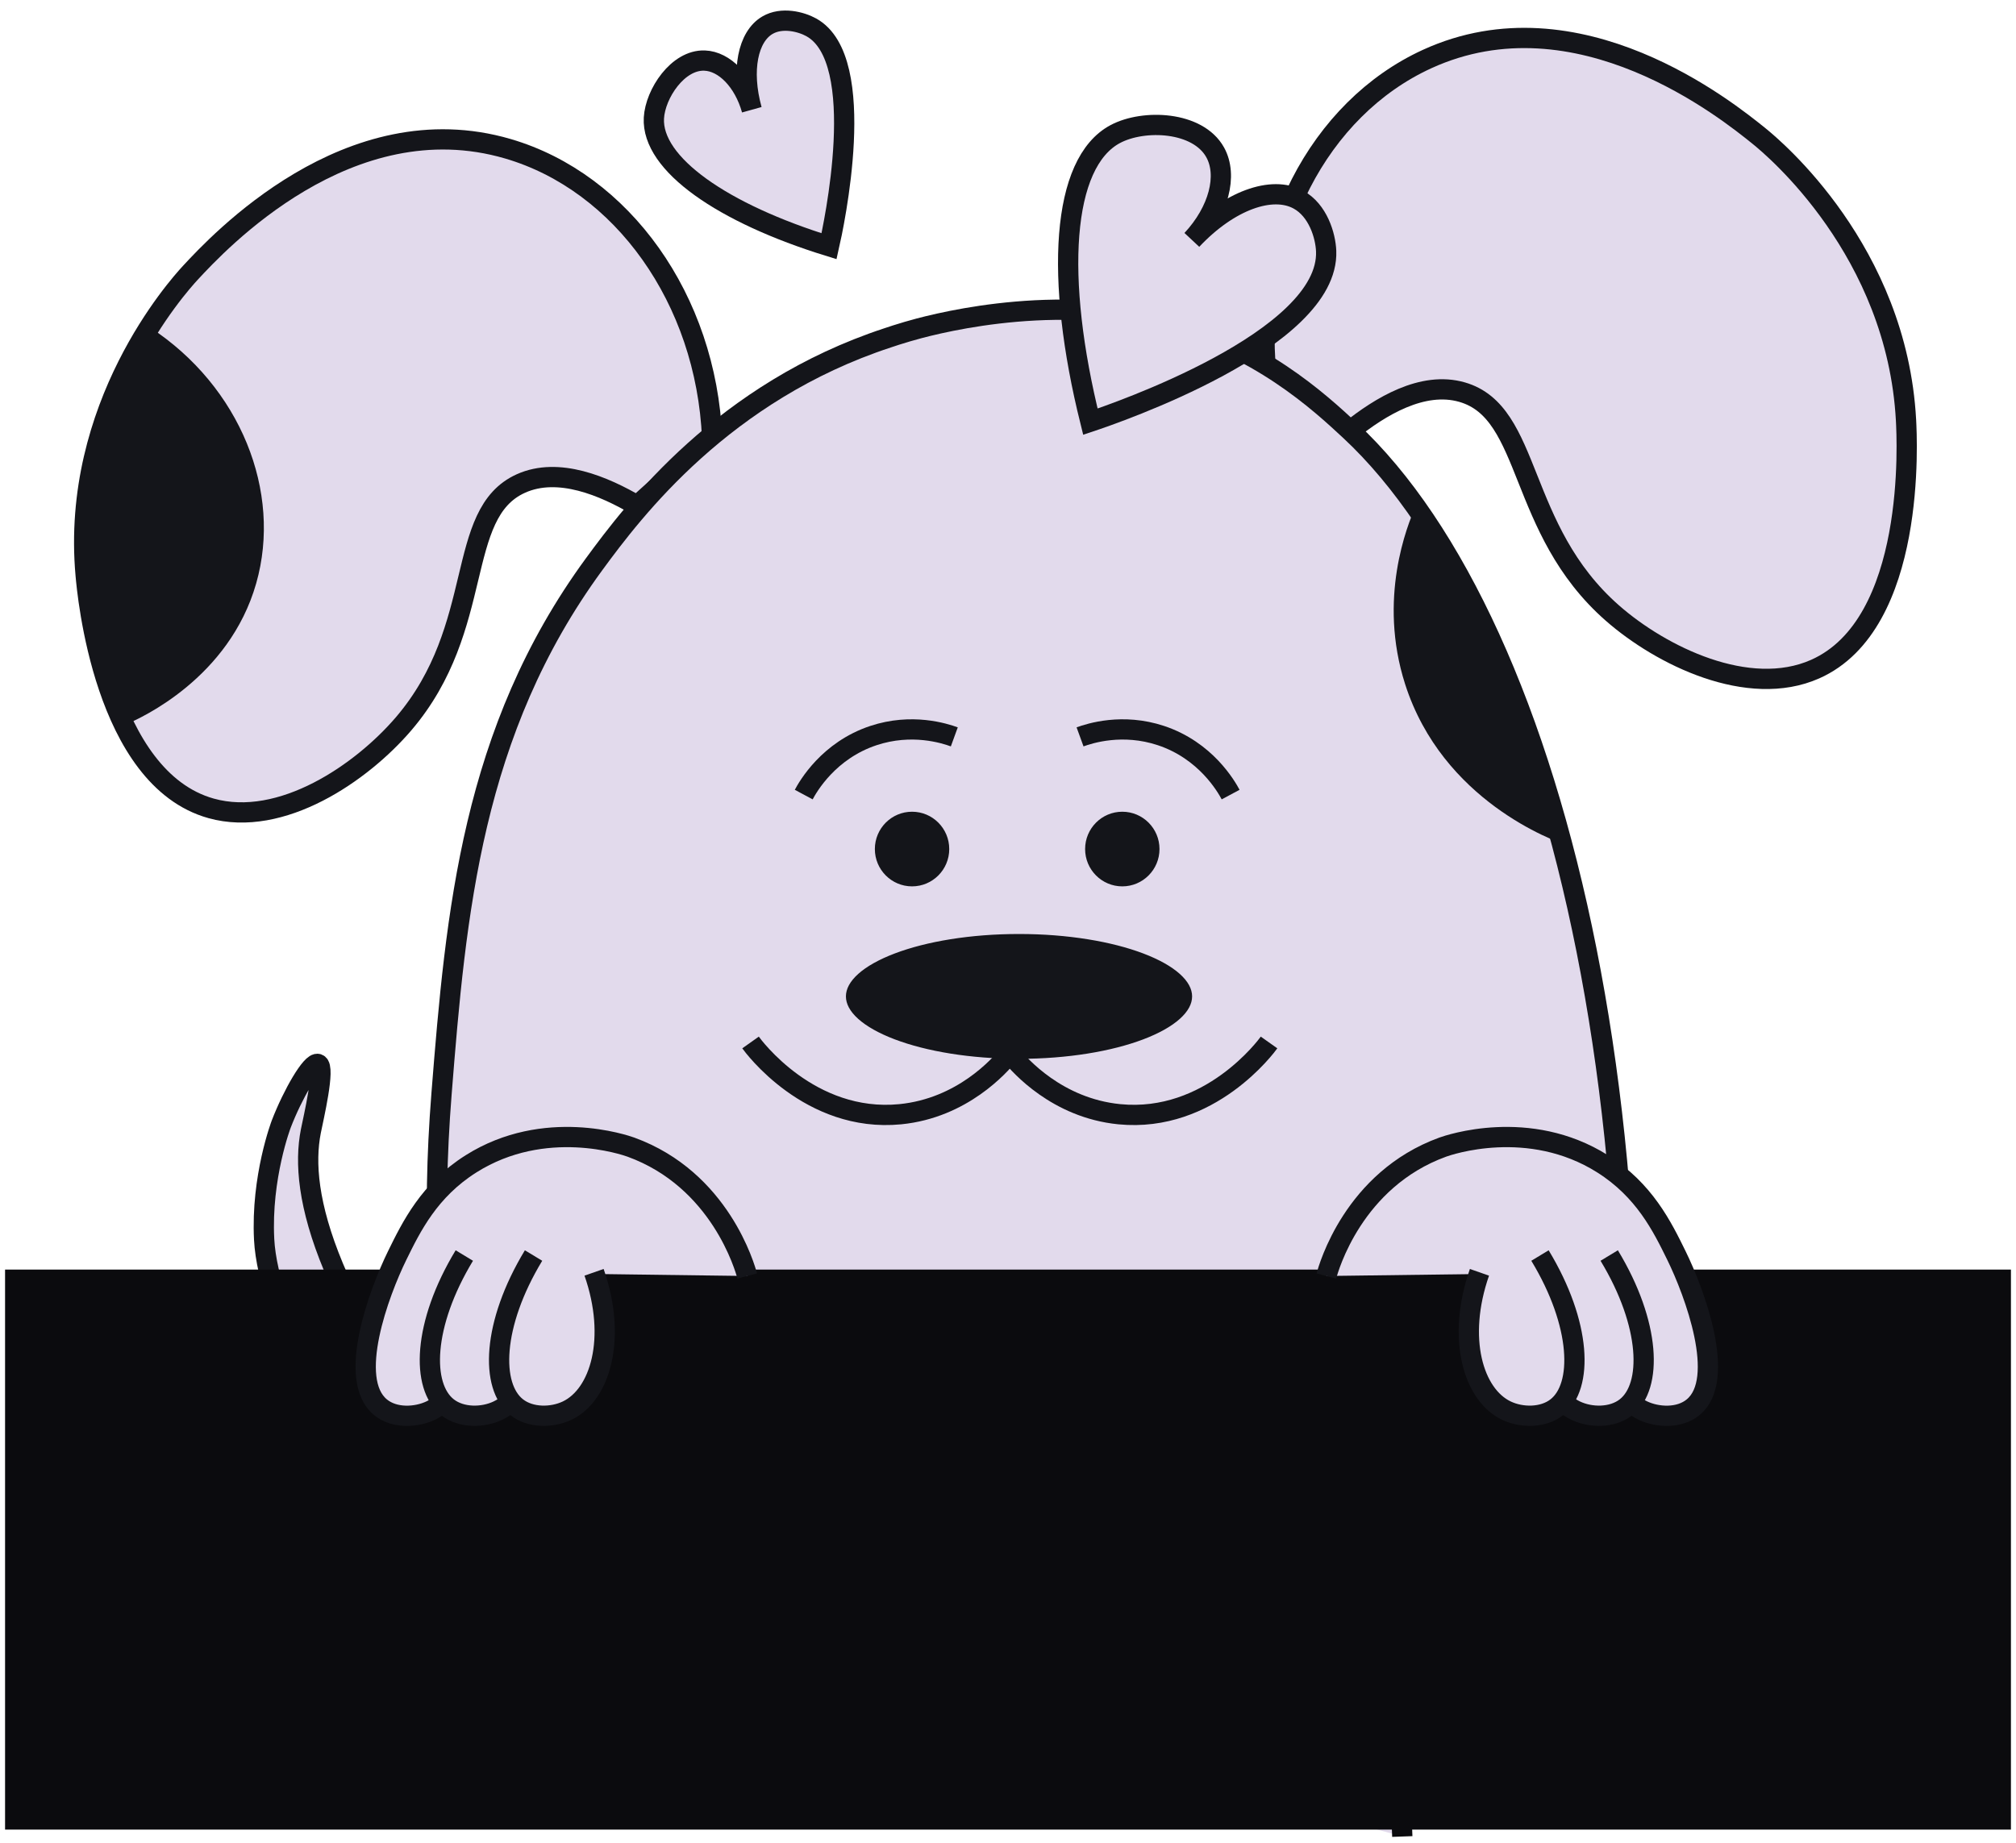 <svg width="199" height="182" viewBox="0 0 199 182" fill="none" xmlns="http://www.w3.org/2000/svg">
<g id="Welcome Dog" clip-path="url(#clip0_303_1545)">
<g id="Group">
<path id="Vector" d="M48.597 149.638C31.896 128.722 29.478 117.824 30.683 111.694C30.936 110.409 32.141 105.328 31.39 105.049C30.759 104.813 28.888 108.059 27.767 110.967C27.767 110.967 25.753 116.218 26.074 122.381C26.461 129.829 33.623 144.658 47.384 160.603C47.796 156.951 48.193 153.299 48.597 149.638Z" fill="#E2DAEC" stroke="#14151A" stroke-width="2" stroke-miterlimit="10"/>
<path id="Vector_2" d="M133.281 42.52C136.23 40.153 140.418 37.592 144.319 38.716C151.279 40.711 149.695 52.226 159.158 60.528C163.961 64.747 172.581 68.983 179.17 66.066C189.223 61.611 188.237 43.281 188.144 41.489C187.243 24.749 175.075 14.596 173.651 13.446C170.542 10.935 155.779 -0.994 140.873 5.828C130.18 10.724 123.633 23.329 124.998 36.983C127.762 38.826 130.526 40.678 133.281 42.52Z" fill="#E2DAEC" stroke="#14151A" stroke-width="2" stroke-miterlimit="10"/>
<path id="Vector_3" d="M62.888 49.918C59.627 47.999 55.119 46.071 51.42 47.737C44.813 50.713 48.024 61.873 39.85 71.451C35.696 76.313 27.776 81.749 20.841 79.813C10.249 76.854 8.614 58.567 8.454 56.775C6.954 40.086 17.546 28.283 18.785 26.939C21.506 24.006 34.407 10.081 50.139 14.689C61.422 17.994 69.705 29.535 70.294 43.239C67.826 45.471 65.357 47.695 62.888 49.918Z" fill="#E2DAEC" stroke="#14151A" stroke-width="2" stroke-miterlimit="10"/>
<g id="Vector_4">
<path d="M72.401 127.859C87.324 117.722 109.738 123.133 123.498 133.363C143.519 148.243 144.126 172.482 144.252 177.36" fill="#E2DAEC"/>
<path d="M72.401 127.859C87.324 117.722 109.738 123.133 123.498 133.363C143.519 148.243 144.126 172.482 144.252 177.36" stroke="#0B0B0E" stroke-width="2" stroke-miterlimit="10"/>
</g>
<g id="Vector_5">
<path d="M144.117 143.306C151.861 137.371 170.07 142.595 175.572 153.755C179.617 161.964 175.775 171.315 173.87 175.931" fill="#E2DAEC"/>
<path d="M144.117 143.306C151.861 137.371 170.07 142.595 175.572 153.755C179.617 161.964 175.775 171.315 173.87 175.931" stroke="#0B0B0E" stroke-width="2" stroke-miterlimit="10"/>
</g>
<g id="Vector_6">
<path d="M61.851 144.523C54.108 138.588 35.898 143.813 30.396 154.972C26.352 163.182 30.194 172.532 32.098 177.148" fill="#E2DAEC"/>
<path d="M61.851 144.523C54.108 138.588 35.898 143.813 30.396 154.972C26.352 163.182 30.194 172.532 32.098 177.148" stroke="#0B0B0E" stroke-width="2" stroke-miterlimit="10"/>
</g>
<g id="Vector_7">
<path d="M73.96 163.385C84.788 144.599 115.072 141.319 128.587 153.873C137.755 162.395 138.278 177.343 138.421 181.325" fill="#E2DAEC"/>
<path d="M73.96 163.385C84.788 144.599 115.072 141.319 128.587 153.873C137.755 162.395 138.278 177.343 138.421 181.325" stroke="#0B0B0E" stroke-width="2" stroke-miterlimit="10"/>
</g>
<g id="Vector_8">
<path d="M157.852 175.965C166.615 115.55 153.95 61.754 133.281 42.521C130.315 39.764 124.147 34.024 114.633 31.699C103.174 28.892 91.495 32.172 89.574 32.739C88.706 32.992 88.049 33.212 87.619 33.356C71.432 38.682 62.593 50.316 58.632 55.726C46.566 72.212 44.999 90.144 43.583 108.008C42.589 120.597 43.33 129.381 44.712 144.869" fill="#E2DAEC"/>
<path d="M157.852 175.965C166.615 115.55 153.95 61.754 133.281 42.521C130.315 39.764 124.147 34.024 114.633 31.699C103.174 28.892 91.495 32.172 89.574 32.739C88.706 32.992 88.049 33.212 87.619 33.356C71.432 38.682 62.593 50.316 58.632 55.726C46.566 72.212 44.999 90.144 43.583 108.008C42.589 120.597 43.33 129.381 44.712 144.869" stroke="#14151A" stroke-width="2" stroke-miterlimit="10"/>
</g>
<path id="Vector_9" d="M110.783 88.014C113.086 88.014 114.954 86.14 114.954 83.829C114.954 81.518 113.086 79.644 110.783 79.644C108.479 79.644 106.612 81.518 106.612 83.829C106.612 86.14 108.479 88.014 110.783 88.014Z" fill="#14151A" stroke="#E2DAEC" stroke-miterlimit="10"/>
<path id="Vector_10" d="M100.587 105.041C110.299 105.041 118.173 102.058 118.173 98.379C118.173 94.7 110.299 91.717 100.587 91.717C90.875 91.717 83.001 94.7 83.001 98.379C83.001 102.058 90.875 105.041 100.587 105.041Z" fill="#14151A" stroke="#E2DAEC" stroke-miterlimit="10"/>
<path id="Vector_11" d="M99.854 104.204C100.654 105.168 104.337 109.403 110.488 110.012C119.437 110.891 125.04 103.249 125.268 102.927" stroke="#14151A" stroke-width="2" stroke-miterlimit="10"/>
<path id="Vector_12" d="M99.5 104.204C98.7 105.168 95.017 109.403 88.866 110.012C79.917 110.891 74.314 103.249 74.086 102.927" stroke="#14151A" stroke-width="2" stroke-miterlimit="10"/>
<path id="Vector_13" d="M12.558 71.468C13.873 70.902 22.619 66.971 25.29 57.595C27.869 48.548 23.731 38.183 14.825 32.341C13.569 34.353 12.314 36.374 11.058 38.386C9.314 42.546 5.809 52.598 9.204 63.876C10.089 66.852 11.311 69.38 12.558 71.468Z" fill="#14151A"/>
<path id="Vector_14" d="M139.736 49.994C138.901 51.896 135.994 59.099 138.699 67.546C142.398 79.094 153.42 83.034 154.667 83.457C153.386 78.443 151.507 72.576 148.684 66.235C145.819 59.776 142.651 54.357 139.736 49.994Z" fill="#14151A"/>
<path id="Vector_15" d="M81.836 24.31C82.258 22.459 85.856 5.897 80.084 2.701C79.081 2.143 77.177 1.652 75.753 2.489C73.831 3.614 73.132 6.936 74.211 10.834C73.419 8.01 71.506 6.049 69.551 5.981C66.913 5.88 64.68 9.253 64.546 11.654C64.301 16.202 71.346 21.072 81.836 24.31Z" fill="#E2DAEC" stroke="#14151A" stroke-width="2" stroke-miterlimit="10"/>
<path id="Vector_16" d="M107.632 41.633C110.016 40.838 131.25 33.576 130.905 24.792C130.846 23.262 130.096 20.759 128.166 19.711C125.571 18.29 121.333 19.77 117.65 23.684C120.305 20.835 121.215 17.318 119.951 15.044C118.249 11.966 112.906 11.738 110.092 13.235C104.767 16.067 104.101 27.447 107.632 41.633Z" fill="#E2DAEC" stroke="#14151A" stroke-width="2" stroke-miterlimit="10"/>
<path id="Vector_17" d="M106.612 72.754C107.589 72.398 110.808 71.367 114.6 72.627C119.024 74.098 121.046 77.649 121.476 78.452" stroke="#14151A" stroke-width="2" stroke-miterlimit="10"/>
<path id="Vector_18" d="M90.029 88.014C92.332 88.014 94.2 86.14 94.2 83.829C94.2 81.518 92.332 79.644 90.029 79.644C87.725 79.644 85.858 81.518 85.858 83.829C85.858 86.14 87.725 88.014 90.029 88.014Z" fill="#14151A" stroke="#E2DAEC" stroke-miterlimit="10"/>
<path id="Vector_19" d="M94.2 72.754C93.222 72.398 90.004 71.367 86.212 72.627C81.788 74.098 79.766 77.649 79.336 78.452" stroke="#14151A" stroke-width="2" stroke-miterlimit="10"/>
<path id="Vector_20" d="M198.5 125.35H0.5V180.642H198.5V125.35Z" fill="#0B0B0E"/>
<g id="Group_2">
<g id="Vector_21">
<path d="M130.93 125.983C131.14 125.188 133.592 116.463 142.415 113.259C142.979 113.056 150.908 110.317 158.189 114.907C162.317 117.511 164.079 121.104 165.477 123.953C167.272 127.614 170.466 136.187 167.137 138.935C165.764 140.076 163.59 139.949 162.157 139.264C158.88 137.7 157.236 132.104 159.503 125.611" fill="#E2DAEC"/>
<path d="M130.93 125.983C131.14 125.188 133.592 116.463 142.415 113.259C142.979 113.056 150.908 110.317 158.189 114.907C162.317 117.511 164.079 121.104 165.477 123.953C167.272 127.614 170.466 136.187 167.137 138.935C165.764 140.076 163.59 139.949 162.157 139.264C158.88 137.7 157.236 132.104 159.503 125.611" stroke="#14151A" stroke-width="2" stroke-miterlimit="10"/>
</g>
<g id="Vector_22">
<path d="M158.846 123.962C162.958 130.759 163.126 136.889 160.506 138.943C159.141 140.017 157.009 139.983 155.526 139.273C152.248 137.709 150.605 132.112 152.872 125.619" fill="#E2DAEC"/>
<path d="M158.846 123.962C162.958 130.759 163.126 136.889 160.506 138.943C159.141 140.017 157.009 139.983 155.526 139.273C152.248 137.709 150.605 132.112 152.872 125.619" stroke="#14151A" stroke-width="2" stroke-miterlimit="10"/>
</g>
<g id="Vector_23">
<path d="M152.012 123.962C156.124 130.759 156.292 136.889 153.672 138.943C152.307 140.017 150.175 139.983 148.692 139.273C145.414 137.709 143.771 132.112 146.038 125.619" fill="#E2DAEC"/>
<path d="M152.012 123.962C156.124 130.759 156.292 136.889 153.672 138.943C152.307 140.017 150.175 139.983 148.692 139.273C145.414 137.709 143.771 132.112 146.038 125.619" stroke="#14151A" stroke-width="2" stroke-miterlimit="10"/>
</g>
</g>
<g id="Group_3">
<g id="Vector_24">
<path d="M73.758 125.983C73.547 125.188 71.095 116.463 62.273 113.259C61.708 113.056 53.779 110.317 46.499 114.907C42.37 117.511 40.609 121.104 39.21 123.953C37.415 127.614 34.222 136.187 37.55 138.935C38.924 140.076 41.098 139.949 42.53 139.264C45.808 137.7 47.451 132.104 45.184 125.611" fill="#E2DAEC"/>
<path d="M73.758 125.983C73.547 125.188 71.095 116.463 62.273 113.259C61.708 113.056 53.779 110.317 46.499 114.907C42.37 117.511 40.609 121.104 39.21 123.953C37.415 127.614 34.222 136.187 37.55 138.935C38.924 140.076 41.098 139.949 42.53 139.264C45.808 137.7 47.451 132.104 45.184 125.611" stroke="#14151A" stroke-width="2" stroke-miterlimit="10"/>
</g>
<g id="Vector_25">
<path d="M45.833 123.962C41.721 130.759 41.553 136.889 44.173 138.943C45.538 140.017 47.67 139.983 49.153 139.273C52.431 137.709 54.074 132.112 51.807 125.619" fill="#E2DAEC"/>
<path d="M45.833 123.962C41.721 130.759 41.553 136.889 44.173 138.943C45.538 140.017 47.67 139.983 49.153 139.273C52.431 137.709 54.074 132.112 51.807 125.619" stroke="#14151A" stroke-width="2" stroke-miterlimit="10"/>
</g>
<g id="Vector_26">
<path d="M52.667 123.962C48.555 130.759 48.386 136.889 51.007 138.943C52.372 140.017 54.504 139.983 55.987 139.273C59.264 137.709 60.908 132.112 58.641 125.619" fill="#E2DAEC"/>
<path d="M52.667 123.962C48.555 130.759 48.386 136.889 51.007 138.943C52.372 140.017 54.504 139.983 55.987 139.273C59.264 137.709 60.908 132.112 58.641 125.619" stroke="#14151A" stroke-width="2" stroke-miterlimit="10"/>
</g>
</g>
</g>
</g>
<defs>

</defs>
</svg>

